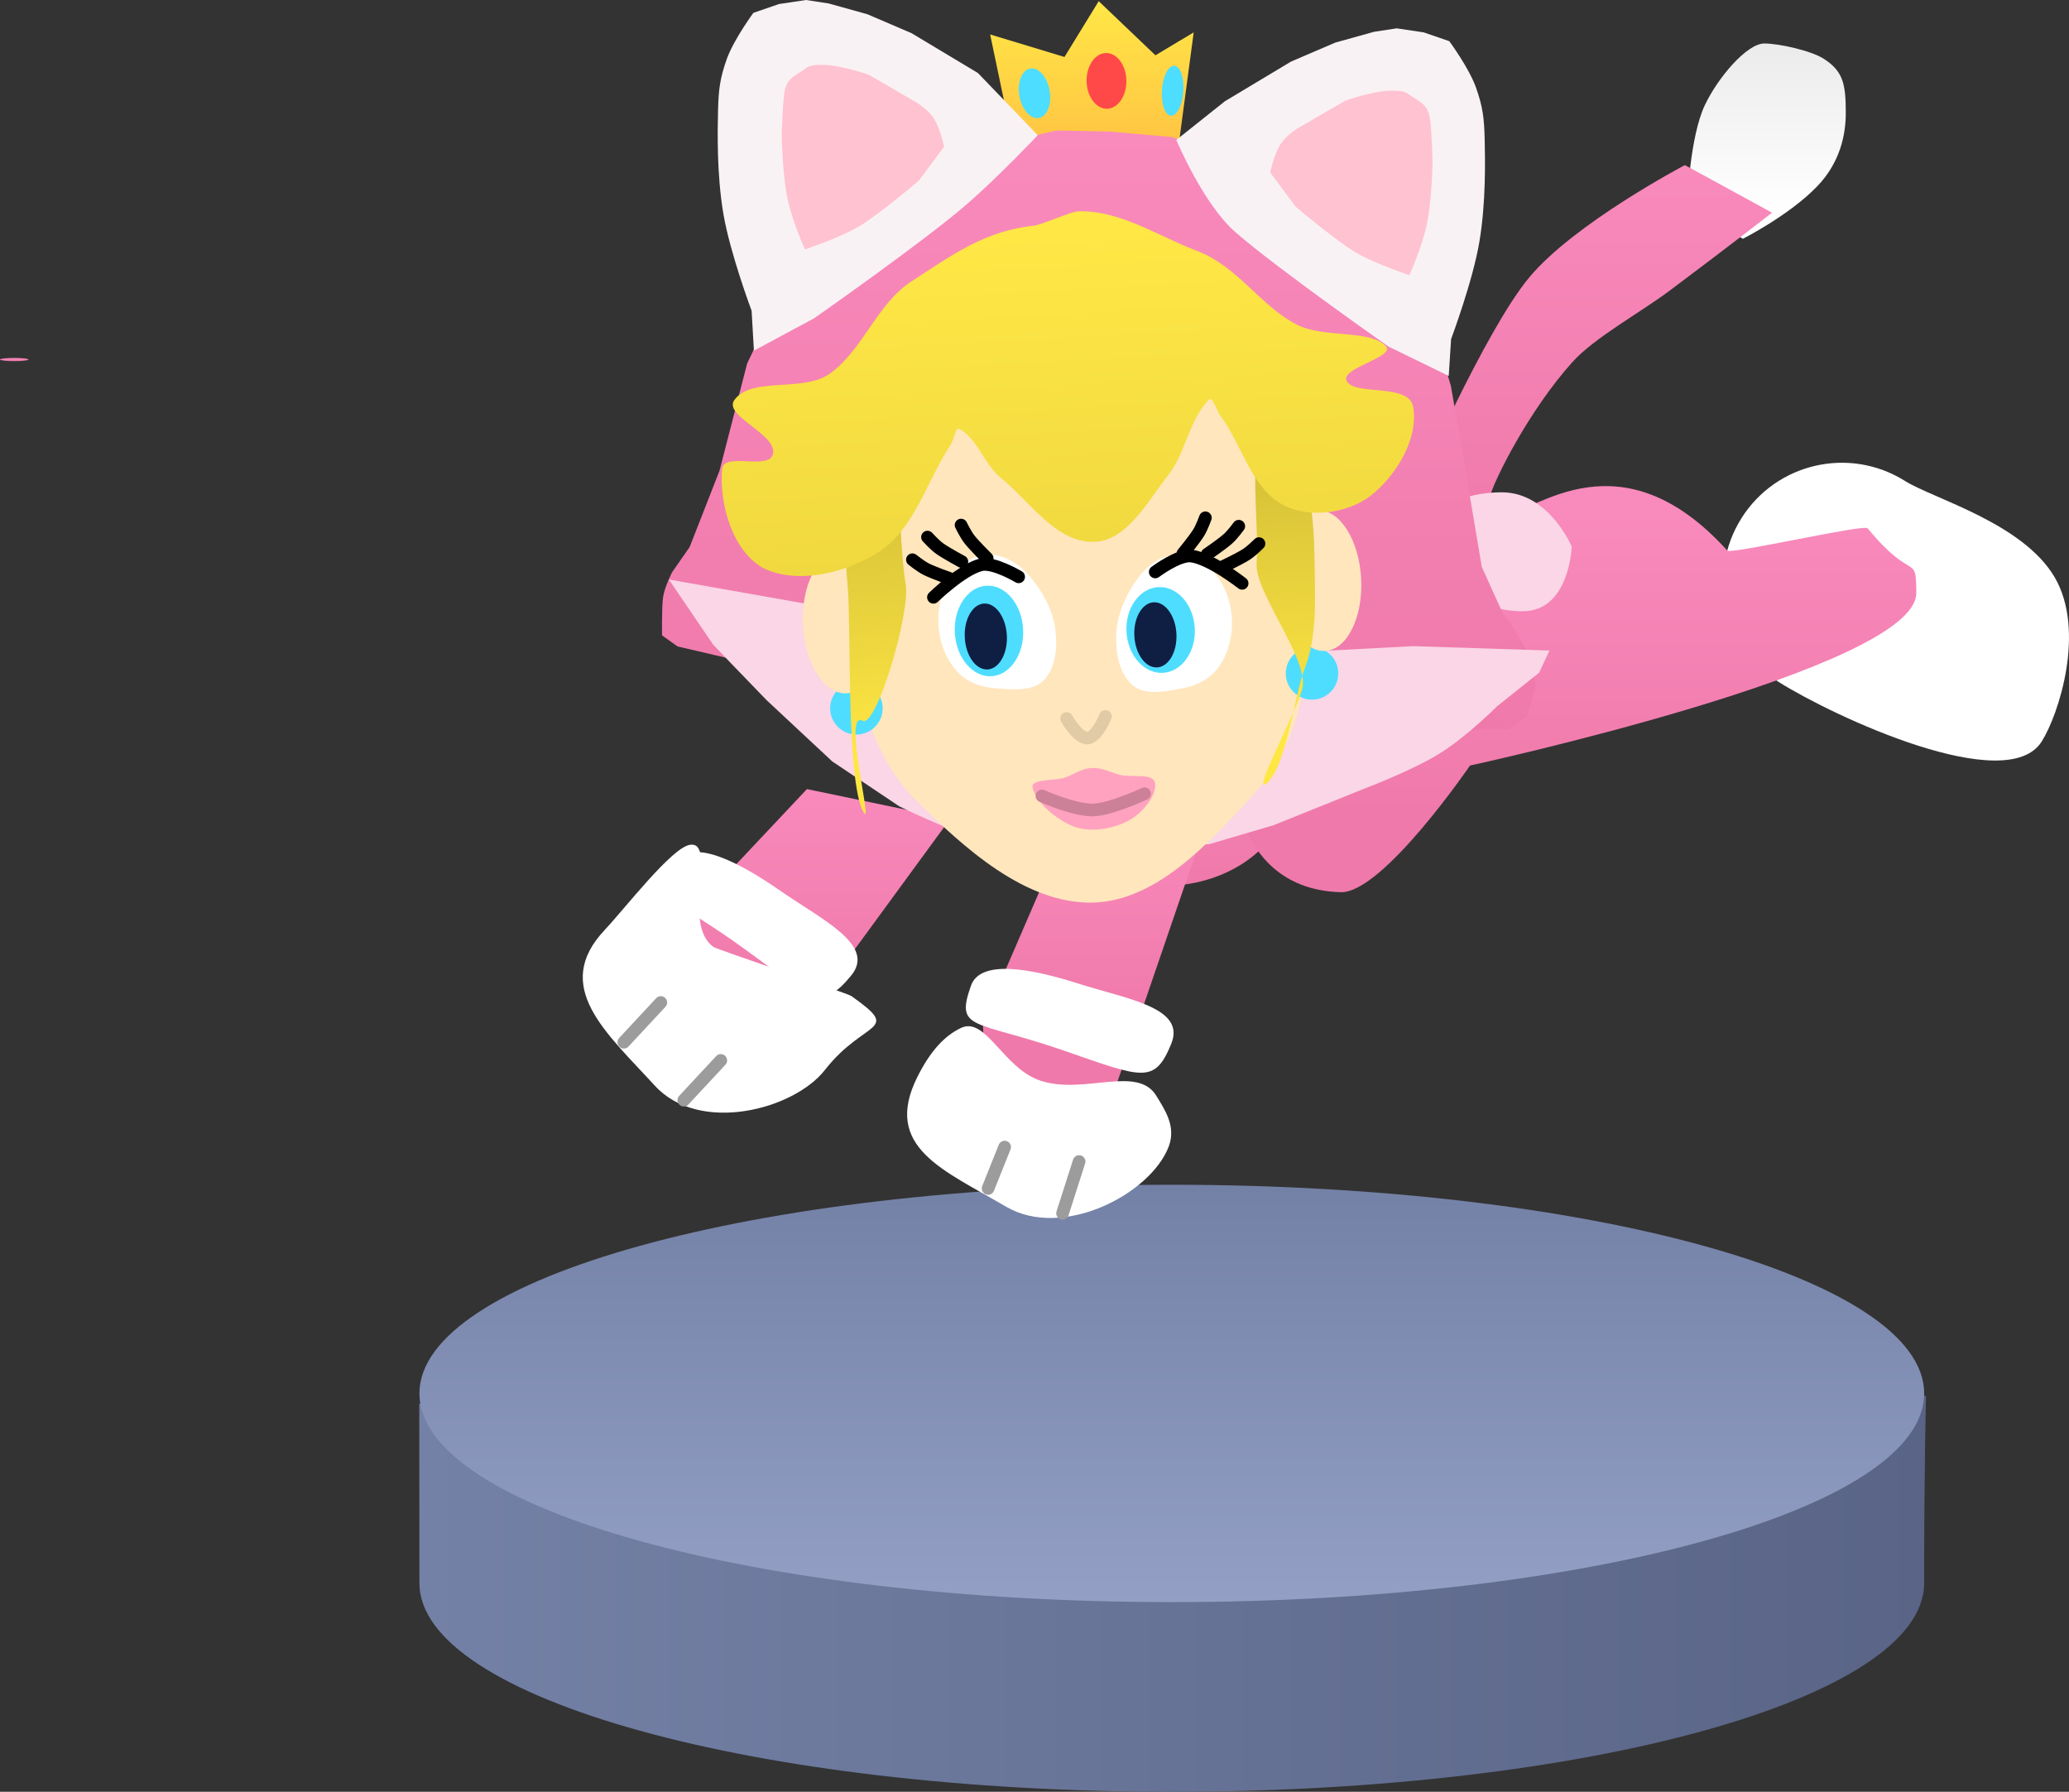<svg version="1.1" xmlns="http://www.w3.org/2000/svg" xmlns:xlink="http://www.w3.org/1999/xlink" width="163.623" height="141.682" viewBox="0,0,163.623,141.682"><rect x="0" y="0" width="163.623" height="141.682" fill="#333333" stroke="none"/><defs><linearGradient x1="234.924" y1="168.539" x2="234.924" y2="184.539" gradientUnits="userSpaceOnUse" id="color-1"><stop offset="0" stop-color="#f98abc"/><stop offset="1" stop-color="#ef79aa"/></linearGradient><linearGradient x1="176.081" y1="238.333" x2="295.24" y2="238.333" gradientUnits="userSpaceOnUse" id="color-2"><stop offset="0" stop-color="#7481a6"/><stop offset="1" stop-color="#596486"/></linearGradient><linearGradient x1="235.593" y1="208.167" x2="235.593" y2="241.167" gradientUnits="userSpaceOnUse" id="color-3"><stop offset="0" stop-color="#7481a6"/><stop offset="1" stop-color="#939fc4"/></linearGradient><linearGradient x1="262.339" y1="155.049" x2="262.339" y2="178.768" gradientUnits="userSpaceOnUse" id="color-4"><stop offset="0" stop-color="#f98abc"/><stop offset="1" stop-color="#ef79aa"/></linearGradient><linearGradient x1="282.832" y1="117.828" x2="282.832" y2="131.201" gradientUnits="userSpaceOnUse" id="color-5"><stop offset="0" stop-color="#ebebeb"/><stop offset="1" stop-color="#ffffff"/></linearGradient><linearGradient x1="268.962" y1="127.542" x2="268.962" y2="157.002" gradientUnits="userSpaceOnUse" id="color-6"><stop offset="0" stop-color="#f98abc"/><stop offset="1" stop-color="#ef79aa"/></linearGradient><linearGradient x1="206.753" y1="176.881" x2="206.753" y2="193.336" gradientUnits="userSpaceOnUse" id="color-7"><stop offset="0" stop-color="#f98abc"/><stop offset="1" stop-color="#ef79aa"/></linearGradient><linearGradient x1="229.655" y1="178.54" x2="229.655" y2="195.307" gradientUnits="userSpaceOnUse" id="color-8"><stop offset="0" stop-color="#f98abc"/><stop offset="1" stop-color="#ef79aa"/></linearGradient><linearGradient x1="221.182" y1="114.738" x2="221.394" y2="126.201" gradientUnits="userSpaceOnUse" id="color-9"><stop offset="0" stop-color="#ffe746"/><stop offset="1" stop-color="#ffc443"/></linearGradient><linearGradient x1="229.831" y1="124.802" x2="229.831" y2="172.243" gradientUnits="userSpaceOnUse" id="color-10"><stop offset="0" stop-color="#f98abc"/><stop offset="1" stop-color="#ef79aa"/></linearGradient><linearGradient x1="237.319" y1="148.171" x2="238.62" y2="172.81" gradientUnits="userSpaceOnUse" id="color-11"><stop offset="0" stop-color="#cfbb36"/><stop offset="1" stop-color="#ffe743"/></linearGradient><linearGradient x1="218.357" y1="149.313" x2="219.658" y2="173.952" gradientUnits="userSpaceOnUse" id="color-12"><stop offset="0" stop-color="#cfbb36"/><stop offset="1" stop-color="#ffe743"/></linearGradient><linearGradient x1="199.028" y1="134.218" x2="200.408" y2="160.358" gradientUnits="userSpaceOnUse" id="color-13"><stop offset="0" stop-color="#ffe746"/><stop offset="1" stop-color="#f0d93f"/></linearGradient><linearGradient x1="144.049" y1="142.789" x2="144.049" y2="143.039" gradientUnits="userSpaceOnUse" id="color-14"><stop offset="0" stop-color="#f98abc"/><stop offset="1" stop-color="#ef79aa"/></linearGradient></defs><g transform="translate(-142.924,-114.485)"><g data-paper-data="{&quot;isPaintingLayer&quot;:true}" fill-rule="nonzero" stroke-linejoin="miter" stroke-miterlimit="10" stroke-dasharray="" stroke-dashoffset="0" style="mix-blend-mode: normal"><path d="M244.924,176.539c0,4.418 -4.477,8 -10,8c-5.523,0 -10,-3.582 -10,-8c0,-4.418 4.477,-8 10,-8c5.523,0 10,3.582 10,8z" fill="url(#color-1)" stroke="none" stroke-width="0" stroke-linecap="butt"/><g data-paper-data="{&quot;origPos&quot;:null}" stroke="none" stroke-width="0" stroke-linecap="butt"><path d="M295.093,239.667c0,9.113 -26.639,16.5 -59.5,16.5c-32.861,0 -59.5,-7.387 -59.5,-16.5c0,-3.062 -0.012,-14.185 -0.012,-14.185l60.179,-4.982l58.98,4.359c0,0 -0.147,5.695 -0.147,14.808z" data-paper-data="{&quot;origPos&quot;:null}" fill="url(#color-2)"/><path d="M295.093,224.667c0,9.113 -26.639,16.5 -59.5,16.5c-32.861,0 -59.5,-7.387 -59.5,-16.5c0,-9.113 26.639,-16.5 59.5,-16.5c32.861,0 59.5,7.387 59.5,16.5z" data-paper-data="{&quot;origPos&quot;:null}" fill="url(#color-3)"/></g><path d="M280.639,155.468c2.759,-4.389 8.554,-5.709 12.942,-2.95c2.225,1.399 9.342,3.322 11.849,7.643c2.438,4.202 0.319,10.792 -1.041,12.955c-2.759,4.389 -16.412,-1.946 -20.8,-4.705c-4.389,-2.759 -5.709,-8.554 -2.95,-12.942z" data-paper-data="{&quot;index&quot;:null}" fill="#ffffff" stroke="none" stroke-width="0" stroke-linecap="butt"/><path d="M254.859,170.385c0,-5.985 2.844,-15.336 7.361,-15.336c1.981,0 8.846,-6.386 17.304,2.972c0.282,0.312 10.815,-2.109 11.101,-1.761c3.603,4.391 3.843,1.853 3.843,5.125c0,5.985 -35.292,13.634 -35.292,13.634c0,0 -6.906,10.113 -10.228,10.015c-9.478,-0.28 -8.736,-11.798 -8.736,-11.798c0,0 14.647,-0.549 14.647,-2.851z" data-paper-data="{&quot;index&quot;:null}" fill="url(#color-4)" stroke="none" stroke-width="0" stroke-linecap="butt"/><path d="M276.357,130.588c0,0 0.184,-5.25 1.393,-7.793c1.045,-2.197 3.328,-4.872 4.702,-4.872c1.159,0 3.692,0.565 4.698,1.208c1.568,1.002 1.743,2.049 1.743,4.298c0,1.678 -0.427,3.883 -2.26,5.789c-2.202,2.29 -5.88,4.15 -5.88,4.15l-4.396,-2.782z" data-paper-data="{&quot;index&quot;:null}" fill="url(#color-5)" stroke="none" stroke-width="0" stroke-linecap="butt"/><path d="M254.859,153.241c0,0 5.453,-12.539 8.987,-16.802c3.569,-4.303 12.324,-8.898 12.324,-8.898l6.895,3.761c0,0 -3.457,2.693 -8.13,6.187c-2.342,1.751 -5.928,3.704 -7.654,5.62c-3.467,3.85 -6.145,9.292 -6.462,10.446c-0.414,1.507 -2.826,3.446 -2.826,3.446z" data-paper-data="{&quot;index&quot;:null}" fill="url(#color-6)" stroke="none" stroke-width="0" stroke-linecap="butt"/><path d="M254.95,157.707c0,-2.372 3.021,-4.294 6.748,-4.294c3.727,0 5.521,4.294 5.521,4.294c0,0 -0.158,5.112 -3.885,5.112c-3.727,0 -8.384,-2.74 -8.384,-5.112z" data-paper-data="{&quot;index&quot;:null}" fill="#fad6e6" stroke="none" stroke-width="0" stroke-linecap="butt"/><path d="M195.442,188.887l11.297,-12.006l11.325,2.354l-10.315,14.101z" data-paper-data="{&quot;index&quot;:null}" fill="url(#color-7)" stroke="none" stroke-width="0" stroke-linecap="butt"/><path d="M220.657,195.307l6.543,-15.132l11.451,-1.636l-8.908,26.017c0,0 -6.078,1.094 -7.749,-0.606c-1.199,-1.22 -1.338,-8.644 -1.338,-8.644z" data-paper-data="{&quot;index&quot;:null}" fill="url(#color-8)" stroke="none" stroke-width="0" stroke-linecap="butt"/><g data-paper-data="{&quot;index&quot;:null}" fill="#ffffff" stroke="none" stroke-width="0" stroke-linecap="butt"><path d="M215.46,199.667c1.023,-2.062 2.156,-3.282 3.465,-3.902c1.974,-0.935 3.347,3.242 6.34,4.192c3.424,1.088 7.615,-1.267 9.101,1.171c0.675,1.107 1.594,2.429 0.978,4.034c-1.43,3.73 -8.376,7.377 -12.878,4.727c-4.912,-2.892 -9.754,-4.684 -7.007,-10.223z" data-paper-data="{&quot;origRot&quot;:0,&quot;origPos&quot;:null}"/><path d="M219.71,192.427c0.742,-2.098 4.708,-1.377 8.55,-0.151c3.842,1.226 8.465,1.875 7.289,4.748c-1.315,3.213 -2.252,2.697 -8.481,0.539c-7.096,-2.459 -8.628,-1.543 -7.358,-5.135z" data-paper-data="{&quot;origRot&quot;:0,&quot;origPos&quot;:null}"/></g><g data-paper-data="{&quot;index&quot;:null}" fill="#ffffff" stroke="none" stroke-width="0" stroke-linecap="butt"><path d="M190.759,188.002c1.594,-1.684 5.296,-6.517 6.74,-6.718c2.151,-0.3 -0.714,6.302 1.856,8.081c0.295,0.204 10.594,3.663 10.895,3.876c4.068,2.886 1.068,1.81 -2.091,5.849c-2.461,3.146 -9.922,5.096 -13.448,1.242c-3.848,-4.205 -8.201,-7.839 -3.95,-12.329z" data-paper-data="{&quot;origRot&quot;:0}"/><path d="M196.446,182.578c1.324,-1.788 4.905,0.064 8.218,2.363c3.313,2.299 7.542,4.276 5.576,6.677c-2.2,2.686 -2.944,1.918 -8.266,-1.973c-6.062,-4.432 -7.796,-4.006 -5.528,-7.067z" data-paper-data="{&quot;origRot&quot;:0,&quot;origPos&quot;:null}"/></g><path d="M226.954,210.422l1.309,-4.09" data-paper-data="{&quot;index&quot;:null}" fill="none" stroke="#9c9c9c" stroke-width="1" stroke-linecap="round"/><path d="M222.374,205.187l-1.309,3.272" data-paper-data="{&quot;index&quot;:null}" fill="none" stroke="#9c9c9c" stroke-width="1" stroke-linecap="round"/><path d="M197.002,201.478l2.925,-3.143" data-paper-data="{&quot;index&quot;:null}" fill="none" stroke="#9c9c9c" stroke-width="1" stroke-linecap="round"/><path d="M192.258,196.898l2.925,-3.143" data-paper-data="{&quot;index&quot;:null}" fill="none" stroke="#9c9c9c" stroke-width="1" stroke-linecap="round"/><g data-paper-data="{&quot;index&quot;:null}"><g data-paper-data="{&quot;index&quot;:null}" stroke="none" stroke-width="1"><path d="M221.228,117.21l5.879,1.78l2.707,-4.412l4.486,4.279l3.025,-1.81l-1.185,8.881l-13.037,0.241z" fill="url(#color-9)" stroke-linecap="round"/><path d="M229.288,119.343c0.278,-0.404 0.666,-0.658 1.1,-0.666c0.434,-0.008 0.832,0.232 1.124,0.625c0.292,0.394 0.479,0.941 0.49,1.549c0.011,0.608 -0.155,1.161 -0.432,1.566c-0.278,0.404 -0.666,0.658 -1.1,0.666c-0.434,0.008 -0.832,-0.232 -1.124,-0.625c-0.292,-0.394 -0.479,-0.941 -0.49,-1.549c-0.011,-0.608 0.155,-1.161 0.432,-1.566z" fill="#ff4949" stroke-linecap="butt"/><path d="M235.155,120.222c0.178,-0.347 0.405,-0.554 0.639,-0.538c0.234,0.016 0.431,0.252 0.56,0.62c0.129,0.369 0.191,0.869 0.153,1.414c-0.037,0.545 -0.166,1.032 -0.344,1.38c-0.178,0.347 -0.405,0.554 -0.639,0.538c-0.234,-0.016 -0.431,-0.252 -0.56,-0.62c-0.129,-0.369 -0.191,-0.869 -0.153,-1.414c0.037,-0.545 0.166,-1.032 0.344,-1.38z" fill="#4dddff" stroke-linecap="butt"/><path d="M223.651,120.626c0.155,-0.39 0.416,-0.661 0.746,-0.719c0.33,-0.057 0.667,0.11 0.945,0.425c0.278,0.316 0.497,0.78 0.59,1.319c0.093,0.538 0.044,1.049 -0.111,1.44c-0.155,0.39 -0.416,0.661 -0.746,0.719c-0.33,0.057 -0.667,-0.11 -0.945,-0.425c-0.278,-0.316 -0.497,-0.78 -0.59,-1.319c-0.093,-0.538 -0.044,-1.049 0.111,-1.44z" fill="#4dddff" stroke-linecap="butt"/></g><g stroke="#000000" stroke-width="0" stroke-linecap="round"><path d="M226.47,124.802l4.194,0.087l4.98,0.437l2.629,1.013l10.478,7.74l5.987,6.757l2.399,2.401l0.524,1.747l0.961,5.504l1.485,8.824l1.66,3.669l0.699,0.874l1.398,2.446l0.524,2.446l-0.699,2.359l-1.485,1.048l-22.803,0.087l-31.277,-3.932l-11.62,-2.708l-1.223,-0.874c0,0 -0.037,-2.269 0.087,-3.058c0.124,-0.788 0.699,-1.922 0.699,-1.922l1.398,-2.009l2.359,-6.028l2.184,-8.475l1.922,-4.019l2.446,-3.32l6.116,-4.98l5.417,-3.233l3.32,-1.66z" data-paper-data="{&quot;index&quot;:null}" fill="url(#color-10)"/><path d="M199.324,165.46l-3.507,-5.154l13.991,2.475l17.87,3.171l11.602,0.44l15.377,-0.815l10.805,0.349l-0.815,1.747l-3.35,2.679c0,0 -2.375,2.383 -4.543,3.728c-2.168,1.344 -5.924,2.762 -5.924,2.762l-7.189,2.896l-5.092,1.498l-5.691,0.3l-6.74,0.25c0,0 -3.243,-0.201 -5.791,-0.949c-2.548,-0.748 -6.29,-2.596 -6.29,-2.596l-5.292,-3.545l-5.192,-4.843l-2.796,-2.896z" data-paper-data="{&quot;index&quot;:null}" fill="#fad6e6"/><path d="M253.378,116.726l2.136,0.318l2.027,0.699c0,0 1.542,2.094 2.097,3.634c0.555,1.541 0.662,2.487 0.699,4.124c0.037,1.636 0.106,4.983 -0.419,8.108c-0.525,3.125 -2.237,7.688 -2.237,7.688l-0.186,2.915l-4.761,-2.322c0,0 -8.791,-6.154 -12.115,-9.052c-2.544,-2.218 -4.668,-7.287 -4.668,-7.287l3.836,-3.055l5.242,-3.145l3.495,-1.499l3.068,-0.854z" data-paper-data="{&quot;index&quot;:null}" fill="#f9f2f5"/><path d="M244.158,125.938c0.48,-0.768 1.398,-1.31 1.398,-1.31l3.757,-2.184c0,0 2.097,-0.742 3.495,-0.786c1.397,-0.044 1.31,0.184 2.009,0.612c0.699,0.427 0.951,0.652 1.136,1.31c0.185,0.659 0.262,3.669 0.262,3.669c0,0 -0.054,3.014 -0.437,4.893c-0.383,1.878 -1.398,4.106 -1.398,4.106c0,0 -2.495,-0.845 -4.015,-1.667c-1.52,-0.823 -4.976,-3.753 -4.976,-3.753l-2.017,-2.705c0,0 0.306,-1.416 0.786,-2.184z" data-paper-data="{&quot;index&quot;:null}" fill="#ffc2d0"/><path d="M208.452,114.757l3.068,0.854l3.495,1.499l5.242,3.145l4.736,4.92c0,0 -3.023,3.205 -5.567,5.423c-3.324,2.898 -12.115,9.052 -12.115,9.052l-4.765,2.56l-0.182,-3.153c0,0 -1.711,-4.563 -2.237,-7.688c-0.525,-3.125 -0.457,-6.471 -0.419,-8.108c0.037,-1.636 0.144,-2.583 0.699,-4.124c0.555,-1.541 2.097,-3.634 2.097,-3.634l2.027,-0.699l2.136,-0.318z" data-paper-data="{&quot;index&quot;:null}" fill="#f9f2f5"/><path d="M216.803,123.9c0.48,0.768 0.786,2.184 0.786,2.184l-2.017,2.705c0,0 -3.456,2.93 -4.976,3.753c-1.52,0.823 -4.015,1.667 -4.015,1.667c0,0 -1.015,-2.228 -1.398,-4.106c-0.383,-1.878 -0.437,-4.893 -0.437,-4.893c0,0 0.077,-3.011 0.262,-3.669c0.185,-0.659 0.436,-0.883 1.136,-1.31c0.699,-0.427 0.612,-0.656 2.009,-0.612c1.397,0.044 3.495,0.786 3.495,0.786l3.757,2.184c0,0 0.918,0.542 1.398,1.31z" data-paper-data="{&quot;index&quot;:null}" fill="#ffc2d0"/></g><g stroke-width="1"><path d="M211.086,150.551c3.267,-4.639 9.946,-6.084 15.511,-6.36c6.072,-0.161 13.564,0.418 17.64,5.113c3.887,4.482 2.595,11.632 2.076,17.395c-0.251,3.906 -1.82,7.981 -4.312,10.68c-3.461,3.766 -7.633,8.36 -12.656,8.476c-5.31,0.122 -10.216,-4.329 -14.085,-8.198c-2.71,-2.712 -4.222,-6.944 -4.845,-10.952c-0.806,-5.269 -2.448,-11.72 0.671,-16.155z" data-paper-data="{&quot;index&quot;:null}" fill="#ffe6bd" stroke="none" stroke-linecap="round"/><path d="M218.162,160.055c0.706,-0.994 1.719,-1.641 2.871,-1.702c1.152,-0.061 2.261,0.585 3.034,1.39c1.029,1.073 1.962,2.579 2.266,4.186c0.218,1.37 0.215,3.123 -0.783,4.26c-0.881,1.006 -2.571,0.826 -3.961,0.713c-1.108,-0.09 -2.228,-0.476 -3.034,-1.39c-0.805,-0.915 -1.343,-2.209 -1.42,-3.664c-0.077,-1.456 0.322,-2.799 1.026,-3.793z" data-paper-data="{&quot;index&quot;:null}" fill="#ffffff" stroke="none" stroke-linecap="round"/><path d="M235.89,158.359c1.152,-0.061 2.228,0.476 3.034,1.39c0.805,0.915 1.343,2.208 1.42,3.664c0.077,1.456 -0.322,2.799 -1.026,3.793c-0.706,0.994 -1.779,1.496 -2.871,1.702c-1.37,0.259 -3.031,0.616 -4.014,-0.292c-1.112,-1.026 -1.3,-2.769 -1.227,-4.154c0.133,-1.63 0.903,-3.226 1.813,-4.401c0.684,-0.882 1.719,-1.641 2.871,-1.702z" data-paper-data="{&quot;index&quot;:null}" fill="#ffffff" stroke="none" stroke-linecap="round"/><path d="M219.093,161.947c0.454,-0.674 1.109,-1.111 1.853,-1.15c0.745,-0.039 1.442,0.326 1.964,0.949c0.523,0.621 0.873,1.5 0.925,2.488c0.052,0.987 -0.203,1.899 -0.658,2.571c-0.454,0.674 -1.109,1.111 -1.853,1.15c-0.745,0.039 -1.442,-0.326 -1.964,-0.949c-0.523,-0.621 -0.873,-1.5 -0.925,-2.488c-0.052,-0.988 0.203,-1.899 0.658,-2.571z" data-paper-data="{&quot;index&quot;:null}" fill="#4eddff" stroke="none" stroke-linecap="butt"/><path d="M234.532,160.908c0.745,-0.039 1.44,0.305 1.961,0.893c0.521,0.587 0.868,1.419 0.918,2.355c0.049,0.936 -0.208,1.799 -0.665,2.438c-0.456,0.64 -1.112,1.056 -1.856,1.095c-0.745,0.039 -1.44,-0.305 -1.961,-0.893c-0.521,-0.587 -0.868,-1.419 -0.918,-2.355c-0.049,-0.936 0.208,-1.799 0.665,-2.438c0.456,-0.64 1.112,-1.056 1.856,-1.095z" data-paper-data="{&quot;index&quot;:null}" fill="#4eddff" stroke="none" stroke-linecap="butt"/><path d="M219.611,163.034c0.276,-0.488 0.677,-0.802 1.136,-0.826c0.46,-0.024 0.891,0.245 1.217,0.702c0.326,0.455 0.547,1.098 0.585,1.816c0.038,0.719 -0.113,1.38 -0.39,1.868c-0.276,0.488 -0.677,0.802 -1.136,0.826c-0.46,0.024 -0.891,-0.245 -1.217,-0.702c-0.326,-0.455 -0.547,-1.098 -0.584,-1.816c-0.038,-0.719 0.113,-1.38 0.39,-1.868z" data-paper-data="{&quot;index&quot;:null}" fill="#0f1f43" stroke="none" stroke-linecap="butt"/><path d="M233.022,162.927c0.277,-0.483 0.677,-0.793 1.137,-0.817c0.46,-0.024 0.891,0.242 1.217,0.693c0.326,0.45 0.546,1.084 0.583,1.794c0.037,0.71 -0.114,1.364 -0.391,1.845c-0.277,0.483 -0.677,0.793 -1.137,0.817c-0.46,0.024 -0.891,-0.242 -1.217,-0.693c-0.326,-0.45 -0.546,-1.084 -0.583,-1.794c-0.037,-0.71 0.114,-1.364 0.391,-1.845z" data-paper-data="{&quot;index&quot;:null}" fill="#0f1f43" stroke="none" stroke-linecap="butt"/><path d="M230.347,171.135c0,0 -0.684,1.682 -1.421,1.712c-0.749,0.032 -1.656,-1.55 -1.656,-1.55" data-paper-data="{&quot;index&quot;:null}" fill="none" stroke="#e1cba6" stroke-linecap="round"/><path d="M246.573,165.662c0.571,-0.03 1.102,0.175 1.496,0.53c0.395,0.354 0.655,0.861 0.685,1.432c0.03,0.571 -0.175,1.102 -0.531,1.496c-0.354,0.395 -0.861,0.655 -1.432,0.685c-0.571,0.03 -1.102,-0.175 -1.496,-0.53c-0.395,-0.354 -0.655,-0.861 -0.685,-1.432c-0.03,-0.571 0.175,-1.102 0.53,-1.496c0.354,-0.395 0.861,-0.655 1.432,-0.685z" data-paper-data="{&quot;index&quot;:null}" fill="#4eddff" stroke="none" stroke-linecap="butt"/><path d="M245.001,156.59c0.514,-1.036 1.267,-1.7 2.133,-1.746c0.867,-0.046 1.684,0.536 2.305,1.512c0.622,0.976 1.047,2.346 1.128,3.88c0.081,1.533 -0.197,2.941 -0.713,3.977c-0.514,1.036 -1.266,1.7 -2.133,1.746c-0.867,0.046 -1.684,-0.536 -2.305,-1.512c-0.622,-0.976 -1.047,-2.346 -1.128,-3.88c-0.081,-1.533 0.197,-2.941 0.713,-3.977z" data-paper-data="{&quot;index&quot;:null}" fill="#ffe6bd" stroke="none" stroke-linecap="butt"/><path d="M209.11,169.107c0.354,-0.395 0.861,-0.655 1.432,-0.685c0.571,-0.03 1.102,0.175 1.496,0.53c0.395,0.354 0.655,0.861 0.685,1.432c0.03,0.571 -0.175,1.102 -0.531,1.496c-0.354,0.395 -0.861,0.655 -1.432,0.685c-0.571,0.03 -1.102,-0.175 -1.496,-0.53c-0.395,-0.354 -0.655,-0.861 -0.685,-1.432c-0.03,-0.571 0.175,-1.102 0.53,-1.496z" data-paper-data="{&quot;index&quot;:null}" fill="#4eddff" stroke="none" stroke-linecap="butt"/><path d="M207.14,159.939c0.514,-1.036 1.267,-1.7 2.133,-1.746c0.867,-0.046 1.684,0.536 2.305,1.512c0.622,0.976 1.047,2.346 1.128,3.88c0.081,1.533 -0.197,2.941 -0.713,3.977c-0.514,1.036 -1.266,1.7 -2.133,1.746c-0.867,0.046 -1.684,-0.536 -2.305,-1.512c-0.622,-0.976 -1.047,-2.346 -1.128,-3.88c-0.081,-1.533 0.197,-2.941 0.713,-3.977z" data-paper-data="{&quot;index&quot;:null}" fill="#ffe6bd" stroke="none" stroke-linecap="butt"/><path d="M242.418,149.35c0.132,-0.768 0.927,-1.5 1.619,-1.534c0.924,0.551 1.53,1.772 1.775,2.614c0.782,2.72 1.046,5.849 1.072,8.381c0.026,2.885 0.254,5.931 -0.805,8.606c-0.76,1.914 -1.473,7.961 -3.054,9.057c-1.02,0.639 2.277,-5.358 2.881,-7.51c0.628,-2.234 -3.757,-7.602 -3.606,-9.911c0.184,-2.879 -0.416,-6.498 0.117,-9.703z" data-paper-data="{&quot;index&quot;:null}" fill="url(#color-11)" stroke="none" stroke-linecap="round"/><path d="M211.638,149.667c0.692,-0.039 1.56,0.605 1.772,1.355c0.868,3.131 0.652,6.794 1.138,9.637c0.394,2.28 -2.31,11.35 -3.392,10.821c-1.688,-0.923 0.972,8.967 0.015,7.144c-1.335,-2.549 -0.929,-14.852 -1.207,-17.723c-0.24,-2.521 -0.308,-5.66 0.184,-8.447c0.155,-0.863 0.629,-2.141 1.49,-2.786z" data-paper-data="{&quot;index&quot;:null}" fill="url(#color-12)" stroke="none" stroke-linecap="round"/><path d="M214.99,136.748c3.325,-2.167 5.807,-4.003 9.752,-4.431c0.561,-0.061 2.874,-1.101 3.436,-1.121c3.29,-0.117 6.322,1.958 9.35,3.103c3.337,1.259 5.046,4.383 7.992,5.875c2.123,1.075 5.788,0.333 7.017,1.707c0.713,0.821 -3.525,1.696 -3.133,2.684c0.51,1.26 4.889,0.18 5.272,2.051c0.463,2.567 -1.354,5.511 -3.403,7.106c-1.867,1.391 -4.869,1.763 -6.891,0.679c-2.503,-1.344 -3.225,-4.69 -4.902,-6.982c-0.422,-0.577 -0.673,-1.726 -1.011,-1.269c-1.534,1.624 -1.781,4.148 -3.152,5.896c-1.632,2.071 -3.258,5.226 -5.892,5.285c-3,0.068 -5.021,-3.169 -7.318,-5.029c-1.361,-1.094 -1.797,-2.988 -3.226,-3.86c-0.466,-0.281 -0.385,0.67 -0.872,1.368c-1.815,2.767 -2.764,6.473 -5.544,8.29c-2.587,1.691 -6.453,2.64 -9.187,1.304c-2.471,-1.393 -3.48,-5.142 -3.247,-7.825c0.12,-1.392 3.749,0.146 4.028,-1.22c0.306,-1.558 -3.968,-3.001 -3.058,-4.246c1.393,-1.9 5.439,-0.555 7.571,-2.1c2.614,-1.887 3.69,-5.488 6.417,-7.265z" data-paper-data="{&quot;index&quot;:null}" fill="url(#color-13)" stroke="none" stroke-linecap="round"/><g data-paper-data="{&quot;index&quot;:null}" fill="none" stroke="#000000" stroke-linecap="round"><path d="M234.284,159.711c0,0 1.849,-1.39 2.857,-1.259c1.527,0.2 4.015,2.159 4.015,2.159"/><path d="M242.489,157.469c0,0 -0.607,0.607 -1.019,0.865c-0.57,0.36 -1.794,0.94 -1.794,0.94"/><path d="M240.89,156.093c0,0 -0.506,0.694 -0.874,1.012c-0.508,0.444 -1.627,1.206 -1.627,1.206"/><path d="M238.249,155.428c0,0 -0.291,0.808 -0.555,1.216c-0.363,0.568 -1.224,1.613 -1.224,1.613"/></g><g data-paper-data="{&quot;index&quot;:null}" fill="none" stroke="#000000" stroke-linecap="round"><path d="M216.743,161.715c0,0 2.268,-2.21 3.765,-2.57c0.989,-0.237 2.974,0.951 2.974,0.951"/><path d="M218.068,160.243c0,0 -1.278,-0.448 -1.883,-0.746c-0.437,-0.213 -1.105,-0.753 -1.105,-0.753"/><path d="M218.992,158.896c0,0 -1.193,-0.64 -1.745,-1.028c-0.399,-0.278 -0.975,-0.914 -0.975,-0.914"/><path d="M220.994,158.63c0,0 -0.966,-0.949 -1.387,-1.476c-0.305,-0.378 -0.68,-1.151 -0.68,-1.151"/></g><g data-paper-data="{&quot;index&quot;:null}" stroke-linecap="round"><path d="M227.137,175.973c0.71,-0.24 1.278,-0.716 2.118,-0.76c0.84,-0.044 1.464,0.339 2.187,0.533c0.938,0.251 2.644,-0.157 2.817,0.615c0.206,0.951 -0.971,2.414 -2.046,2.993c-1.247,0.671 -2.91,0.956 -4.254,0.531c-1.46,-0.533 -3.117,-1.943 -3.377,-3.136c-0.151,-0.697 1.757,-0.505 2.555,-0.776z" fill="#ffa2bf" stroke="none"/><path d="M233.439,177.247c0,0 -2.664,1.253 -4.088,1.286c-1.518,0.017 -4.026,-1.11 -4.026,-1.11" fill="none" stroke="#cc8198"/></g></g></g><path d="M142.924,142.914c0,0.069 0.504,0.125 1.125,0.125c0.621,0 1.125,-0.056 1.125,-0.125c0,-0.069 -0.504,-0.125 -1.125,-0.125c-0.621,0 -1.125,0.056 -1.125,0.125z" fill="url(#color-14)" stroke="none" stroke-width="0" stroke-linecap="butt"/></g></g></svg>